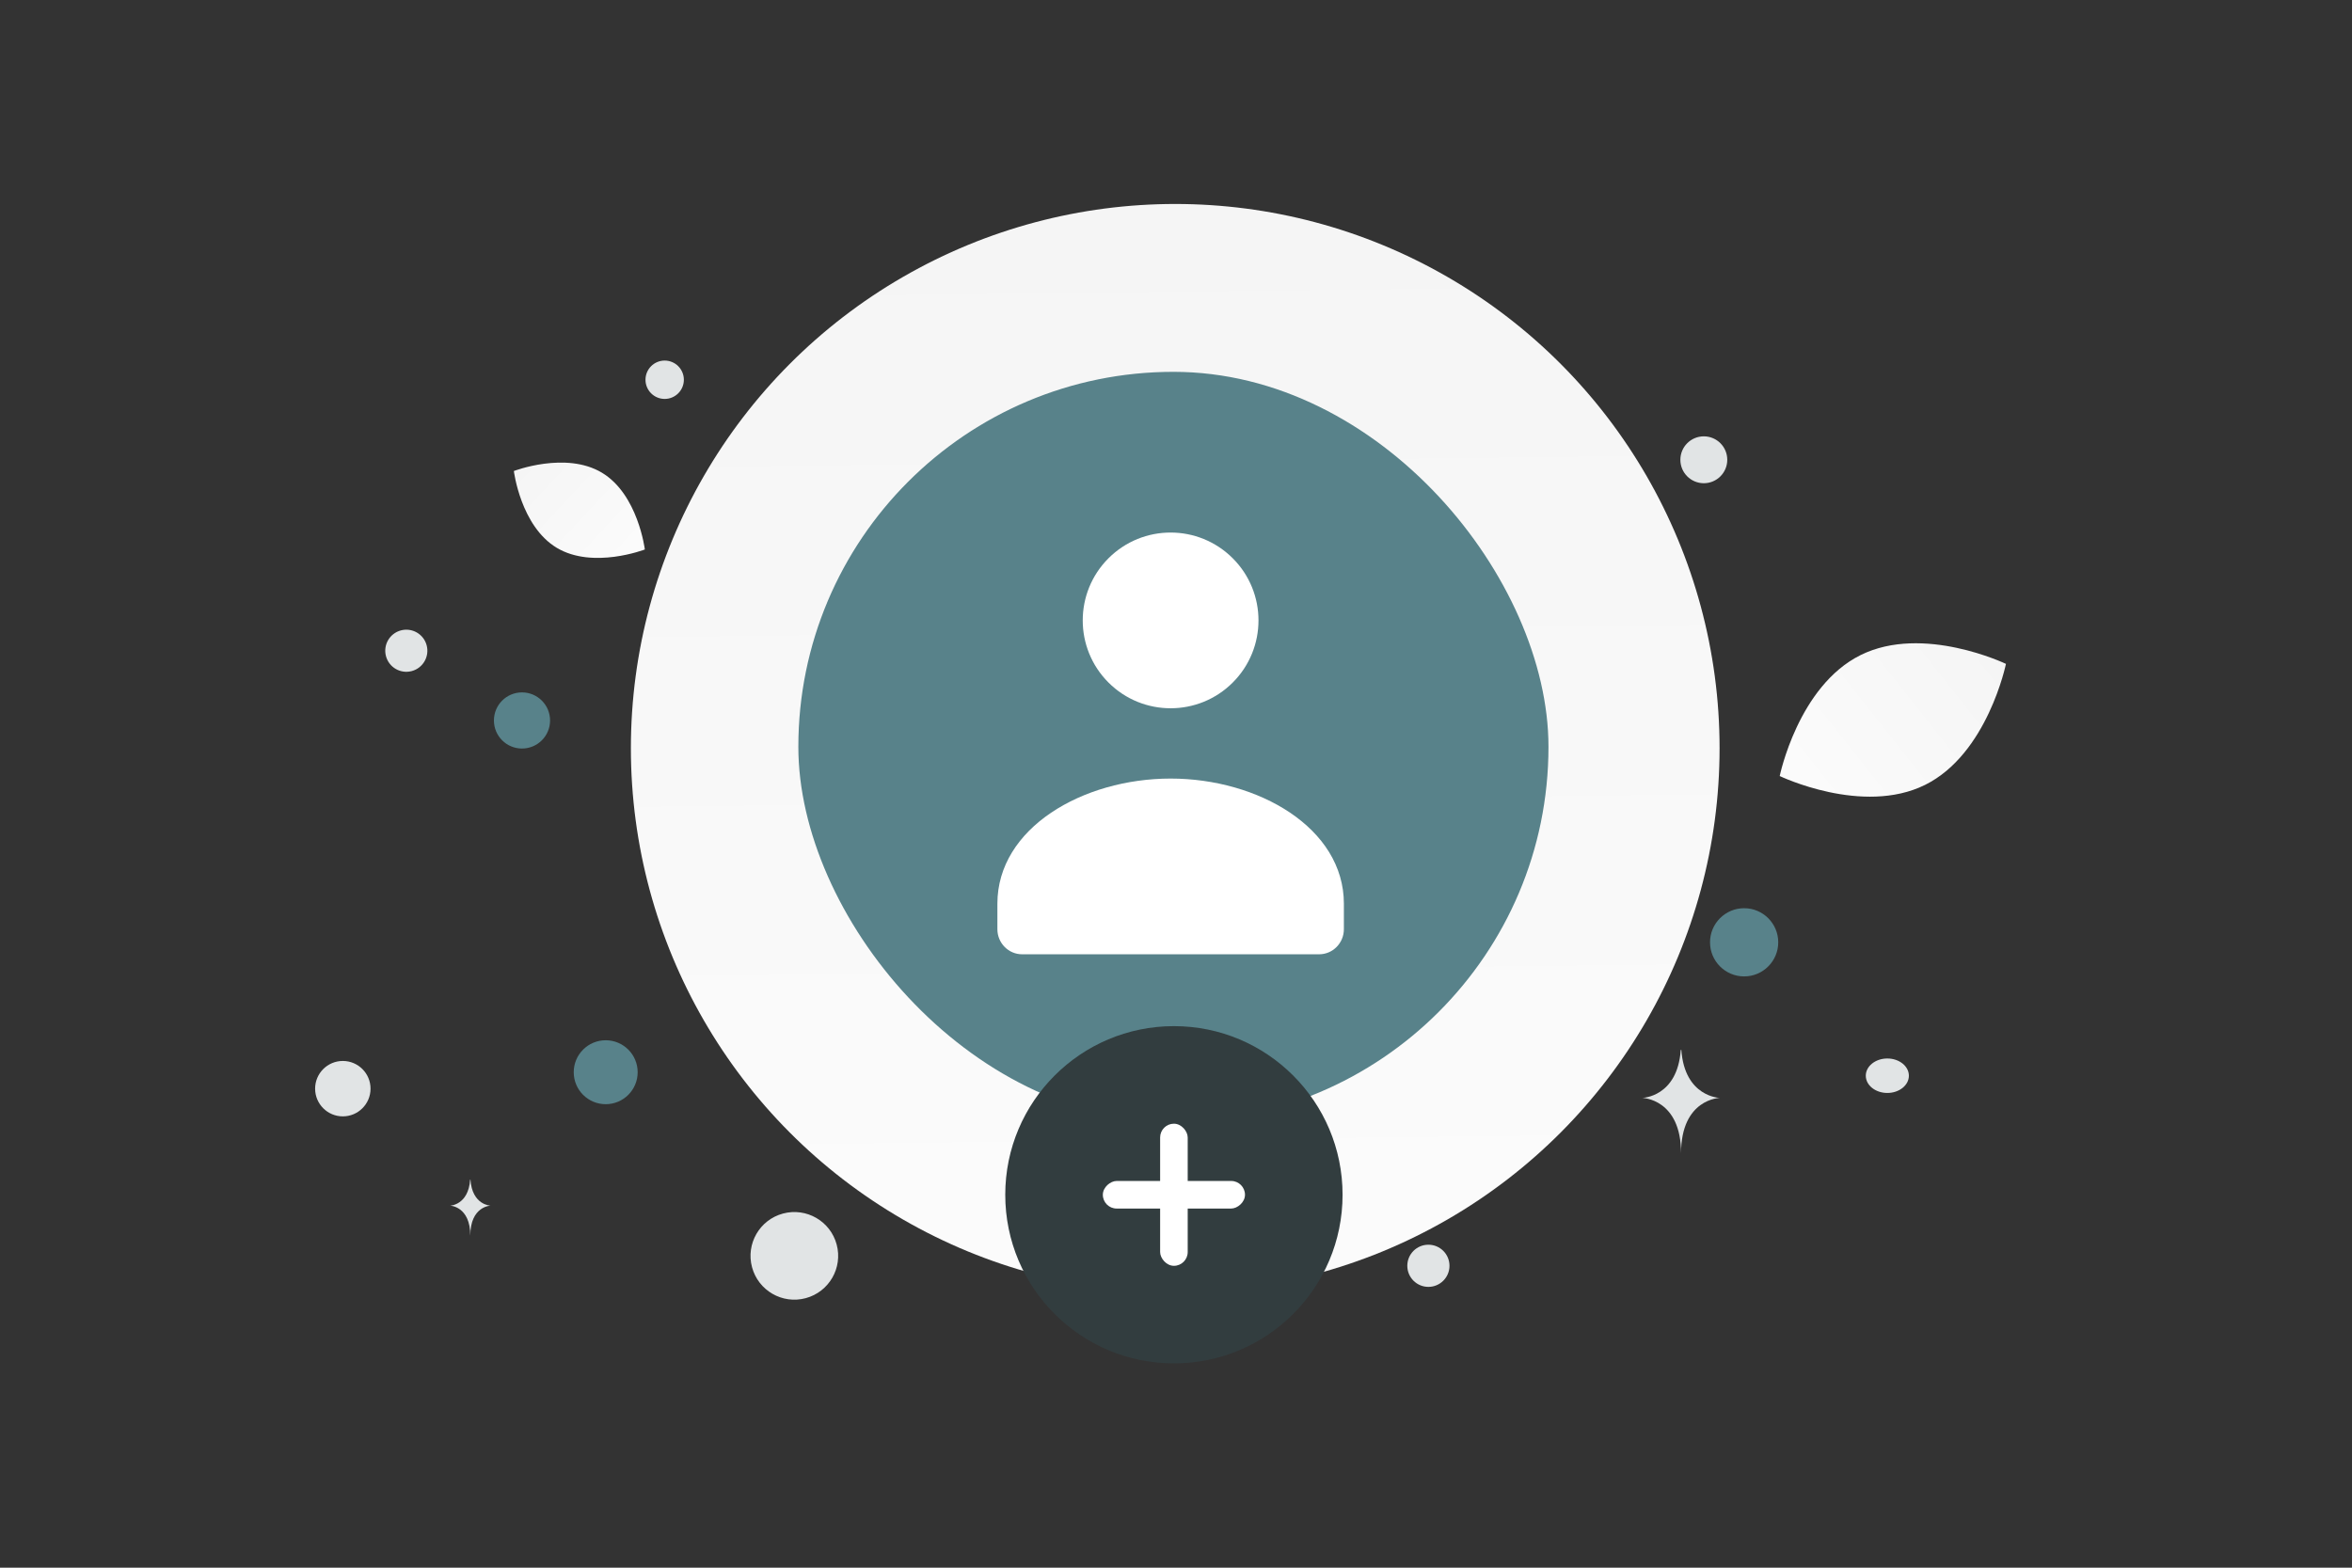 <svg width="900" height="600" viewBox="0 0 900 600" fill="none" xmlns="http://www.w3.org/2000/svg"><rect x="0" y="0" width="900" height="600" fill="#333333" stroke="none"/><path fill="transparent" d="M0 0h900v600H0z"/><path d="M606.693 205.487c-9.464 16.891-30.193 19.212-63.401 16.002-24.975-2.418-47.751-4.29-72.728-17.908-17.482-9.524-31.32-22.411-41.421-34.927-10.945-13.559-26.222-29.034-18.733-44.408 10.292-21.118 69.81-38.905 127.603-9.818 63.486 31.961 77.939 74.55 68.68 91.059z" fill="url(#a)"/><path d="M736.634 300.401c-23.901 11.856-55.622-3.388-55.622-3.388s7.05-34.459 30.963-46.299c23.9-11.855 55.608 3.372 55.608 3.372s-7.049 34.46-30.949 46.315z" fill="url(#b)"/><path d="M213.061 209.673c13.837 8.293 33.688.626 33.688.626s-2.595-21.109-16.441-29.392c-13.837-8.293-33.68-.637-33.68-.637s2.596 21.11 16.433 29.403z" fill="url(#c)"/><circle cx="667.398" cy="360.65" r="13.05" transform="rotate(180 667.398 360.65)" fill="#58828a"/><circle cx="199.743" cy="275.743" r="10.743" transform="rotate(180 199.743 275.743)" fill="#58828a"/><circle r="12.234" transform="matrix(-1 0 0 1 231.772 410.372)" fill="#58828a"/><circle r="5.709" transform="matrix(-1 0 0 1 637.173 258.91)" fill="#58828a"/><circle r="7.341" transform="matrix(-1 0 0 1 254.341 145.341)" fill="#E1E4E5"/><circle r="10.603" transform="matrix(-1 0 0 1 131.184 416.663)" fill="#E1E4E5"/><circle r="8.07" transform="matrix(-1 0 0 1 546.58 484.457)" fill="#E1E4E5"/><circle r="8.972" transform="matrix(-1 0 0 1 651.972 175.972)" fill="#E1E4E5"/><circle r="8.057" transform="scale(1 -1) rotate(-75 -84.549 -225.84)" fill="#E1E4E5"/><circle r="10.718" transform="matrix(-1 0 0 1 315.12 153.309)" fill="#E1E4E5"/><ellipse rx="8.245" ry="6.596" transform="matrix(-1 0 0 1 722.194 411.711)" fill="#E1E4E5"/><circle r="16.767" transform="scale(1 -1) rotate(-75 -161.22 -438.39)" fill="#E1E4E5"/><path d="M643.152 401.826h.216c1.277 18.096 14.735 18.374 14.735 18.374s-14.84.29-14.84 21.2c0-20.91-14.84-21.2-14.84-21.2s13.452-.278 14.729-18.374zm-463.25 49.638h.113c.668 9.824 7.704 9.976 7.704 9.976s-7.759.157-7.759 11.509c0-11.352-7.758-11.509-7.758-11.509s7.033-.152 7.7-9.976z" fill="#E1E4E5"/><circle cx="449.705" cy="286.363" r="208.295" fill="url(#d)"/><rect x="305.49" y="142.313" width="287.039" height="287.039" rx="143.519" fill="#58828a"/><path fill-rule="evenodd" clip-rule="evenodd" d="M514.239 346.038v9.597c0 5.297-4.243 9.597-9.471 9.597H391.123c-5.228 0-9.47-4.3-9.47-9.597v-9.75c0-29.04 32.748-47.907 66.293-47.907 33.544 0 66.293 18.877 66.293 47.907m-42.524-132.214c13.132 13.132 13.132 34.423 0 47.555-13.132 13.132-34.424 13.132-47.556 0-13.132-13.132-13.132-34.423 0-47.555 13.132-13.133 34.424-13.133 47.556 0z" fill="#fff"/><circle cx="449.202" cy="457.27" r="64.538" fill="#323D3F"/><rect x="443.926" y="430.074" width="10.553" height="54.39" rx="5.277" fill="#fff"/><rect x="476.397" y="451.993" width="10.553" height="54.39" rx="5.277" transform="rotate(90 476.397 451.993)" fill="#fff"/><defs><linearGradient id="a" x1="542.933" y1="314.96" x2="458.573" y2="-64.121" gradientUnits="userSpaceOnUse"><stop stop-color="#fff"/><stop offset="1" stop-color="#EEE"/></linearGradient><linearGradient id="b" x1="644.855" y1="337.382" x2="841.983" y2="181.454" gradientUnits="userSpaceOnUse"><stop stop-color="#fff"/><stop offset="1" stop-color="#EEE"/></linearGradient><linearGradient id="c" x1="266.606" y1="236.368" x2="155.268" y2="132.92" gradientUnits="userSpaceOnUse"><stop stop-color="#fff"/><stop offset="1" stop-color="#EEE"/></linearGradient><linearGradient id="d" x1="458.588" y1="728.222" x2="445.742" y2="-375.11" gradientUnits="userSpaceOnUse"><stop stop-color="#fff"/><stop offset="1" stop-color="#EEE"/></linearGradient></defs></svg>